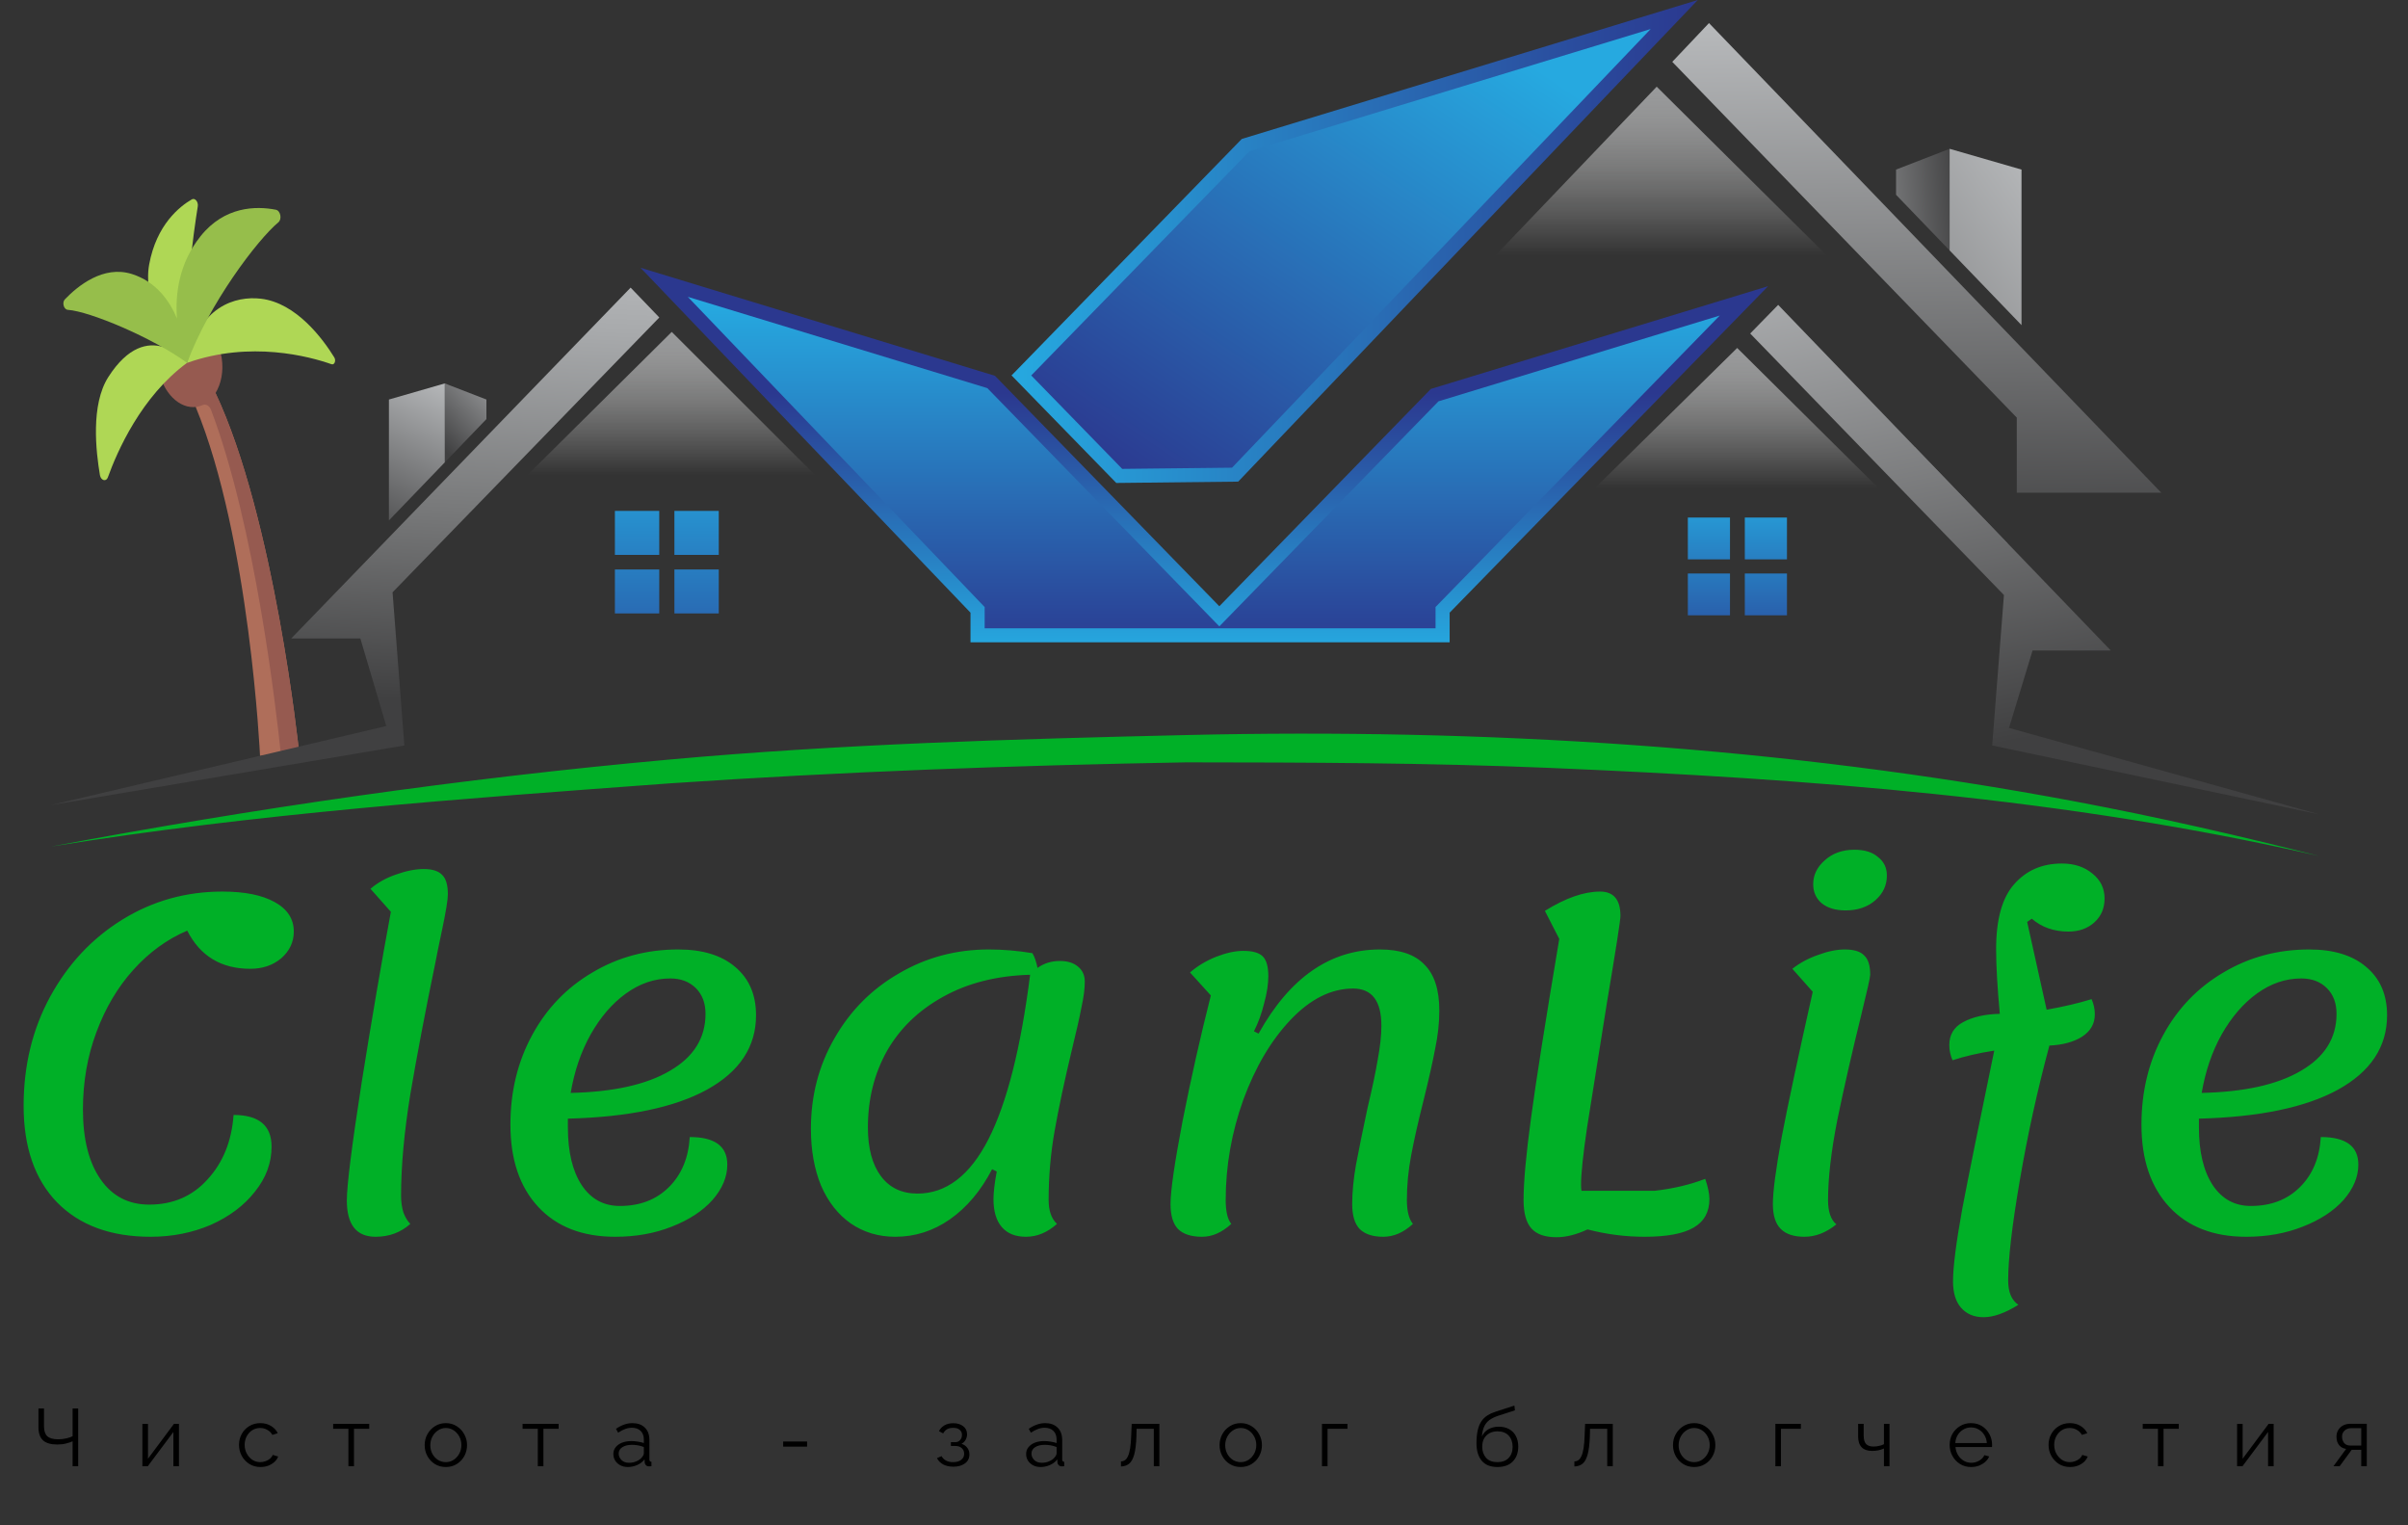 <svg width="90" height="57" viewBox="0 0 90 57" fill="none" xmlns="http://www.w3.org/2000/svg">
<rect x="0" y="0" width="90" height="57" fill="#333333" stroke="none"/>
<path d="M7.313 15.205L8.042 14.659C10.257 19.333 11.17 28.036 11.17 28.036L9.719 28.253C9.719 28.253 9.342 20.111 7.313 15.205Z" fill="#AF6E5A"/>
<path d="M8.015 12.611C8.144 12.832 8.242 13.09 8.286 13.378C8.362 13.88 8.264 14.348 8.055 14.689C10.261 19.37 11.17 28.036 11.17 28.036L10.492 28.137C10.327 26.55 9.537 19.653 7.886 15.314C7.825 15.153 7.688 15.086 7.571 15.138C7.5 15.17 7.426 15.192 7.348 15.204C6.707 15.299 6.08 14.67 5.923 13.791C6.613 13.377 7.307 12.975 8.015 12.611Z" fill="#965A50"/>
<path d="M6.994 13.56C6.864 11.309 7.234 8.698 7.392 7.713C7.42 7.542 7.286 7.383 7.169 7.451C6.711 7.716 5.848 8.399 5.576 9.88C5.454 10.548 5.518 11.718 6.994 13.56Z" fill="#AFD755"/>
<path d="M6.994 13.56C9.366 12.718 11.583 13.326 12.389 13.61C12.501 13.649 12.569 13.478 12.493 13.354C12.075 12.677 11.079 11.317 9.749 11.162C8.814 11.053 7.413 11.435 6.994 13.56Z" fill="#AFD755"/>
<path d="M6.993 13.558C5.277 14.816 4.377 16.877 4.031 17.839C3.968 18.015 3.769 17.957 3.735 17.755C3.589 16.891 3.38 15.128 4.053 14.082C5.529 11.788 6.993 13.558 6.993 13.558Z" fill="#AFD755"/>
<path d="M2.424 11.187C2.906 10.684 3.864 9.903 4.93 10.24C5.821 10.522 6.326 11.217 6.614 11.899C6.546 10.989 6.686 9.843 7.496 8.827C8.389 7.708 9.57 7.692 10.311 7.838C10.485 7.873 10.548 8.188 10.403 8.309C9.614 8.967 7.807 11.361 6.994 13.56C5.684 12.608 3.352 11.635 2.534 11.578C2.384 11.568 2.311 11.305 2.424 11.187Z" fill="#96BE4B"/>
<path fill-rule="evenodd" clip-rule="evenodd" d="M25.107 12.403L16.691 20.749L32.972 20.258L25.107 12.403Z" fill="url(#paint0_linear_136_767)"/>
<path fill-rule="evenodd" clip-rule="evenodd" d="M61.92 3.239L52.497 13.099L71.27 12.518L61.92 3.239Z" fill="url(#paint1_linear_136_767)"/>
<path fill-rule="evenodd" clip-rule="evenodd" d="M64.928 13.003L56.622 21.184L72.738 20.749L64.928 13.003Z" fill="url(#paint2_linear_136_767)"/>
<path fill-rule="evenodd" clip-rule="evenodd" d="M63.455 1.14441e-05L46.411 5.193L37.801 14.036L37.821 14.043L41.722 18.048L46.278 17.998L63.455 1.14441e-05Z" fill="url(#paint3_linear_136_767)"/>
<path fill-rule="evenodd" clip-rule="evenodd" d="M72.868 5.561L72.613 5.66L70.866 6.337V7.279L72.76 9.247L72.868 9.358V5.561Z" fill="url(#paint4_linear_136_767)"/>
<path fill-rule="evenodd" clip-rule="evenodd" d="M75.555 6.337L72.868 5.561V9.358L75.555 12.15V6.337Z" fill="url(#paint5_linear_136_767)"/>
<path fill-rule="evenodd" clip-rule="evenodd" d="M63.874 0.862L62.502 2.311L75.378 15.606V18.412H80.778L63.874 0.862Z" fill="url(#paint6_linear_136_767)"/>
<path fill-rule="evenodd" clip-rule="evenodd" d="M16.624 14.326L16.823 14.405L18.18 14.93V15.661L16.708 17.192L16.624 17.278V14.326Z" fill="url(#paint7_linear_136_767)"/>
<path fill-rule="evenodd" clip-rule="evenodd" d="M14.536 14.93L16.624 14.328V17.278L14.536 19.448V14.93Z" fill="url(#paint8_linear_136_767)"/>
<path fill-rule="evenodd" clip-rule="evenodd" d="M23.57 10.748L24.642 11.864L14.672 22.134L15.113 27.858L1.898 30.086L14.438 27.131L13.468 23.858H10.886L23.57 10.748Z" fill="url(#paint9_linear_136_767)"/>
<path d="M24.64 19.092H22.982V20.736H24.64V19.092Z" fill="url(#paint10_linear_136_767)"/>
<path d="M26.864 19.092H25.206V20.736H26.864V19.092Z" fill="url(#paint11_linear_136_767)"/>
<path d="M24.64 21.281H22.982V22.923H24.64V21.281Z" fill="url(#paint12_linear_136_767)"/>
<path d="M26.864 21.281H25.206V22.923H26.864V21.281Z" fill="url(#paint13_linear_136_767)"/>
<path fill-rule="evenodd" clip-rule="evenodd" d="M71.561 16.699V17.497L75.029 20.936V20.301L71.561 16.699Z" fill="#6D6E70"/>
<path fill-rule="evenodd" clip-rule="evenodd" d="M66.46 11.393L65.414 12.463L74.898 22.235L74.459 27.858L86.675 30.431L75.088 27.202L75.968 24.31H78.893L66.46 11.393Z" fill="url(#paint14_linear_136_767)"/>
<path fill-rule="evenodd" clip-rule="evenodd" d="M23.94 10.006L37.187 14.043L45.573 22.655L53.479 14.534L66.085 10.694L54.181 22.895V24.003H36.273V22.895L23.94 10.006Z" fill="url(#paint15_linear_136_767)"/>
<path fill-rule="evenodd" clip-rule="evenodd" d="M38.543 14.03L46.697 5.654L61.694 1.085L46.048 17.477L41.943 17.522L38.543 14.03Z" fill="url(#paint16_linear_136_767)"/>
<path fill-rule="evenodd" clip-rule="evenodd" d="M36.802 23.48V22.685L25.708 11.093L36.902 14.504L45.573 23.407L53.764 14.997L64.276 11.792L53.654 22.683V23.48H36.802Z" fill="url(#paint17_linear_136_767)"/>
<path d="M66.788 19.34H65.213V20.903H66.788V19.34Z" fill="url(#paint18_linear_136_767)"/>
<path d="M64.659 19.34H63.084V20.903H64.659V19.34Z" fill="url(#paint19_linear_136_767)"/>
<path d="M66.788 21.431H65.213V22.994H66.788V21.431Z" fill="url(#paint20_linear_136_767)"/>
<path d="M64.659 21.431H63.084V22.994H64.659V21.431Z" fill="url(#paint21_linear_136_767)"/>
<path d="M1.904 31.636C1.902 31.636 1.898 31.636 1.894 31.638C9.544 30.197 17.24 29.087 24.997 28.386C31.435 27.802 37.885 27.618 44.345 27.468C55.433 27.209 66.672 27.897 77.576 29.953C80.633 30.53 83.668 31.22 86.68 31.99C77.183 29.811 67.61 29.104 57.876 28.694C53.366 28.506 48.861 28.491 44.349 28.488C37.905 28.602 31.469 28.836 25.038 29.273C17.281 29.843 9.583 30.397 1.904 31.636Z" fill="#00B027"/>
<path d="M5.629 46.217C4.14 46.217 2.973 45.788 2.13 44.929C1.299 44.07 0.883 42.868 0.883 41.322C0.883 39.822 1.212 38.465 1.871 37.251C2.54 36.025 3.441 35.063 4.573 34.365C5.704 33.666 6.951 33.317 8.314 33.317C9.145 33.317 9.798 33.449 10.271 33.712C10.745 33.975 10.981 34.342 10.981 34.812C10.981 35.201 10.825 35.533 10.514 35.808C10.202 36.071 9.815 36.203 9.353 36.203C8.268 36.203 7.482 35.728 6.997 34.777C6.247 35.098 5.577 35.584 4.988 36.237C4.399 36.89 3.937 37.669 3.603 38.573C3.268 39.467 3.1 40.428 3.1 41.459C3.1 42.57 3.32 43.44 3.759 44.07C4.197 44.7 4.804 45.015 5.577 45.015C6.466 45.015 7.194 44.7 7.76 44.07C8.337 43.44 8.66 42.639 8.73 41.665C9.676 41.665 10.15 42.06 10.15 42.85C10.15 43.457 9.942 44.019 9.526 44.534C9.122 45.049 8.574 45.461 7.881 45.771C7.188 46.068 6.437 46.217 5.629 46.217ZM14.037 46.217C13.321 46.217 12.963 45.765 12.963 44.86C12.963 44.299 13.148 42.828 13.518 40.446C13.899 38.064 14.262 35.939 14.609 34.073L13.847 33.214C14.112 32.985 14.43 32.807 14.799 32.681C15.18 32.544 15.527 32.475 15.838 32.475C16.162 32.475 16.393 32.55 16.531 32.699C16.67 32.836 16.739 33.077 16.739 33.42C16.739 33.615 16.67 34.044 16.531 34.708C16.393 35.361 16.306 35.785 16.271 35.98C15.89 37.823 15.579 39.461 15.336 40.892C15.105 42.312 14.99 43.578 14.99 44.688C14.99 44.906 15.019 45.112 15.076 45.307C15.146 45.49 15.232 45.633 15.336 45.736C14.978 46.057 14.545 46.217 14.037 46.217ZM28.257 37.938C28.257 39.117 27.645 40.045 26.421 40.721C25.209 41.385 23.477 41.745 21.225 41.803V42.129C21.225 43.045 21.398 43.767 21.745 44.293C22.091 44.809 22.565 45.066 23.165 45.066C23.916 45.066 24.528 44.832 25.001 44.362C25.474 43.892 25.734 43.269 25.78 42.49C26.716 42.49 27.183 42.833 27.183 43.52C27.183 43.978 26.999 44.419 26.629 44.843C26.26 45.255 25.752 45.587 25.105 45.839C24.47 46.091 23.765 46.217 22.992 46.217C21.768 46.217 20.809 45.845 20.117 45.101C19.424 44.356 19.077 43.331 19.077 42.026C19.077 40.789 19.349 39.673 19.892 38.676C20.434 37.68 21.185 36.901 22.143 36.34C23.102 35.768 24.17 35.481 25.348 35.481C26.26 35.481 26.97 35.699 27.478 36.134C27.997 36.569 28.257 37.17 28.257 37.938ZM25.053 36.564C24.464 36.564 23.91 36.752 23.39 37.13C22.882 37.497 22.443 38.007 22.074 38.659C21.716 39.3 21.468 40.028 21.329 40.841C22.923 40.806 24.158 40.532 25.036 40.016C25.925 39.501 26.369 38.791 26.369 37.886C26.369 37.485 26.248 37.165 26.006 36.924C25.763 36.684 25.446 36.564 25.053 36.564ZM39.193 44.843C39.193 45.244 39.297 45.542 39.505 45.736C39.147 46.057 38.76 46.217 38.345 46.217C37.952 46.217 37.652 46.097 37.444 45.856C37.236 45.616 37.132 45.267 37.132 44.809C37.132 44.557 37.173 44.213 37.254 43.778L37.08 43.692C36.665 44.494 36.139 45.118 35.504 45.565C34.881 46 34.199 46.217 33.46 46.217C32.837 46.217 32.282 46.051 31.797 45.719C31.324 45.387 30.954 44.917 30.689 44.31C30.435 43.692 30.308 42.982 30.308 42.181C30.308 40.944 30.602 39.816 31.191 38.797C31.78 37.766 32.583 36.959 33.599 36.375C34.615 35.779 35.735 35.481 36.959 35.481C37.49 35.481 38.033 35.527 38.587 35.619C38.668 35.756 38.731 35.939 38.778 36.169C39.02 35.997 39.297 35.911 39.609 35.911C39.898 35.911 40.123 35.98 40.285 36.117C40.458 36.254 40.544 36.443 40.544 36.684C40.544 36.947 40.504 37.262 40.423 37.629C40.354 37.995 40.233 38.533 40.059 39.243C39.782 40.4 39.569 41.402 39.419 42.249C39.268 43.097 39.193 43.961 39.193 44.843ZM34.292 44.603C35.365 44.603 36.249 43.927 36.942 42.576C37.635 41.213 38.154 39.163 38.501 36.426C37.254 36.461 36.168 36.735 35.244 37.251C34.332 37.755 33.633 38.43 33.148 39.278C32.675 40.125 32.438 41.075 32.438 42.129C32.438 42.908 32.6 43.515 32.923 43.95C33.247 44.385 33.703 44.603 34.292 44.603ZM44.927 46.217C44.523 46.217 44.223 46.12 44.027 45.925C43.842 45.73 43.749 45.421 43.749 44.998C43.749 44.494 43.9 43.457 44.2 41.889C44.512 40.308 44.864 38.745 45.256 37.199L44.477 36.34C44.754 36.1 45.077 35.905 45.447 35.756C45.828 35.607 46.169 35.533 46.469 35.533C46.815 35.533 47.058 35.602 47.196 35.739C47.335 35.877 47.404 36.123 47.404 36.478C47.404 36.775 47.352 37.113 47.248 37.491C47.156 37.869 47.029 38.218 46.867 38.539L47.04 38.625C48.207 36.529 49.719 35.481 51.578 35.481C52.329 35.481 52.883 35.67 53.241 36.048C53.611 36.415 53.795 36.987 53.795 37.766C53.795 38.224 53.743 38.699 53.639 39.192C53.547 39.684 53.408 40.303 53.224 41.047C53.004 41.917 52.843 42.633 52.739 43.194C52.635 43.744 52.583 44.293 52.583 44.843C52.583 45.255 52.658 45.553 52.808 45.736C52.462 46.057 52.092 46.217 51.7 46.217C51.307 46.217 51.013 46.12 50.816 45.925C50.632 45.73 50.539 45.421 50.539 44.998C50.539 44.562 50.585 44.076 50.678 43.538C50.782 42.988 50.926 42.278 51.111 41.408C51.284 40.686 51.411 40.085 51.492 39.604C51.584 39.112 51.63 38.688 51.63 38.333C51.63 37.405 51.278 36.941 50.574 36.941C49.754 36.941 48.974 37.331 48.236 38.109C47.508 38.877 46.919 39.873 46.469 41.098C46.03 42.324 45.811 43.572 45.811 44.843C45.811 45.267 45.88 45.565 46.019 45.736C45.672 46.057 45.308 46.217 44.927 46.217ZM63.734 44.053C63.838 44.362 63.89 44.614 63.89 44.809C63.89 45.29 63.694 45.645 63.301 45.874C62.909 46.103 62.297 46.217 61.465 46.217C60.749 46.217 60.039 46.126 59.335 45.942C58.919 46.137 58.532 46.234 58.174 46.234C57.747 46.234 57.435 46.126 57.239 45.908C57.042 45.691 56.944 45.335 56.944 44.843C56.944 44.167 57.037 43.148 57.222 41.785C57.406 40.411 57.759 38.178 58.278 35.086L57.741 34.038C58.515 33.557 59.202 33.317 59.803 33.317C60.31 33.317 60.565 33.62 60.565 34.227C60.565 34.388 60.397 35.464 60.062 37.457C59.727 39.552 59.479 41.11 59.318 42.129C59.167 43.148 59.092 43.864 59.092 44.276C59.092 44.379 59.098 44.454 59.11 44.499H61.846C62.539 44.419 63.168 44.27 63.734 44.053ZM68.982 34.021C68.612 34.021 68.317 33.935 68.099 33.764C67.879 33.581 67.769 33.34 67.769 33.042C67.769 32.699 67.914 32.401 68.202 32.149C68.491 31.886 68.861 31.754 69.311 31.754C69.692 31.754 69.986 31.846 70.194 32.029C70.414 32.2 70.523 32.43 70.523 32.716C70.523 33.082 70.379 33.392 70.09 33.643C69.802 33.895 69.432 34.021 68.982 34.021ZM67.44 46.217C67.048 46.217 66.753 46.12 66.557 45.925C66.361 45.73 66.262 45.421 66.262 44.998C66.262 44.528 66.372 43.692 66.592 42.49C66.822 41.287 67.209 39.478 67.752 37.062L66.99 36.203C67.267 35.985 67.585 35.813 67.943 35.688C68.312 35.55 68.647 35.481 68.947 35.481C69.293 35.481 69.536 35.556 69.675 35.705C69.825 35.842 69.9 36.083 69.9 36.426C69.9 36.518 69.79 37.01 69.571 37.903C69.213 39.358 68.912 40.675 68.67 41.854C68.439 43.034 68.324 44.03 68.324 44.843C68.324 45.278 68.427 45.582 68.635 45.753C68.254 46.063 67.856 46.217 67.44 46.217ZM77.308 34.812C76.765 34.812 76.309 34.651 75.939 34.331L75.766 34.451L76.494 37.732C77.14 37.617 77.7 37.485 78.174 37.337C78.254 37.52 78.295 37.709 78.295 37.903C78.295 38.258 78.133 38.539 77.81 38.745C77.498 38.94 77.094 39.048 76.597 39.072C76.147 40.743 75.778 42.427 75.489 44.122C75.2 45.805 75.056 47.047 75.056 47.849C75.056 48.284 75.183 48.588 75.437 48.76C74.941 49.069 74.507 49.223 74.138 49.223C73.78 49.223 73.497 49.103 73.289 48.862C73.093 48.633 72.995 48.307 72.995 47.883C72.995 47.345 73.111 46.441 73.341 45.169C73.584 43.898 73.982 41.929 74.536 39.26C73.948 39.352 73.428 39.472 72.977 39.621C72.897 39.438 72.856 39.249 72.856 39.054C72.856 38.665 73.03 38.379 73.376 38.195C73.734 38.001 74.19 37.898 74.744 37.886C74.652 36.901 74.606 36.094 74.606 35.464C74.606 34.353 74.831 33.546 75.281 33.042C75.731 32.527 76.326 32.269 77.065 32.269C77.527 32.269 77.908 32.395 78.208 32.647C78.509 32.888 78.659 33.197 78.659 33.575C78.659 33.941 78.532 34.239 78.278 34.468C78.024 34.697 77.7 34.812 77.308 34.812ZM89.218 37.938C89.218 39.117 88.605 40.045 87.382 40.721C86.169 41.385 84.437 41.745 82.186 41.803V42.129C82.186 43.045 82.359 43.767 82.705 44.293C83.052 44.809 83.525 45.066 84.125 45.066C84.876 45.066 85.488 44.832 85.961 44.362C86.434 43.892 86.695 43.269 86.741 42.49C87.676 42.49 88.144 42.833 88.144 43.52C88.144 43.978 87.959 44.419 87.59 44.843C87.22 45.255 86.712 45.587 86.065 45.839C85.43 46.091 84.726 46.217 83.952 46.217C82.728 46.217 81.77 45.845 81.077 45.101C80.384 44.356 80.038 43.331 80.038 42.026C80.038 40.789 80.309 39.673 80.852 38.676C81.394 37.68 82.145 36.901 83.103 36.34C84.062 35.768 85.13 35.481 86.308 35.481C87.22 35.481 87.93 35.699 88.438 36.134C88.958 36.569 89.218 37.17 89.218 37.938ZM86.013 36.564C85.424 36.564 84.87 36.752 84.35 37.13C83.843 37.497 83.404 38.007 83.034 38.659C82.676 39.3 82.428 40.028 82.289 40.841C83.883 40.806 85.118 40.532 85.996 40.016C86.885 39.501 87.329 38.791 87.329 37.886C87.329 37.485 87.209 37.165 86.966 36.924C86.724 36.684 86.406 36.564 86.013 36.564Z" fill="#00B027"/>
<path d="M2.714 54.791V53.861C2.644 53.892 2.561 53.919 2.463 53.943C2.367 53.968 2.259 53.98 2.141 53.98C1.9 53.98 1.722 53.928 1.608 53.825C1.494 53.719 1.437 53.553 1.437 53.327V52.634H1.645V53.302C1.645 53.47 1.686 53.593 1.767 53.67C1.851 53.747 1.986 53.785 2.172 53.785C2.276 53.785 2.377 53.774 2.475 53.752C2.573 53.73 2.653 53.702 2.714 53.67V52.634H2.922V54.791H2.714ZM5.322 54.791V53.211H5.531V54.511L6.502 53.208H6.688V54.791H6.48V53.512L5.524 54.791H5.322ZM9.735 54.821C9.58 54.821 9.442 54.784 9.322 54.709C9.201 54.632 9.106 54.532 9.037 54.408C8.968 54.282 8.933 54.145 8.933 53.995C8.933 53.845 8.967 53.709 9.034 53.588C9.101 53.464 9.195 53.366 9.316 53.293C9.436 53.218 9.575 53.181 9.732 53.181C9.881 53.181 10.012 53.215 10.124 53.284C10.239 53.351 10.325 53.442 10.382 53.557L10.18 53.621C10.135 53.54 10.071 53.477 9.99 53.433C9.91 53.386 9.821 53.363 9.723 53.363C9.615 53.363 9.517 53.39 9.429 53.445C9.343 53.5 9.274 53.576 9.221 53.673C9.17 53.768 9.144 53.875 9.144 53.995C9.144 54.114 9.171 54.223 9.224 54.32C9.277 54.417 9.347 54.495 9.435 54.554C9.523 54.611 9.62 54.639 9.726 54.639C9.796 54.639 9.863 54.627 9.928 54.602C9.994 54.578 10.05 54.546 10.097 54.505C10.144 54.463 10.175 54.417 10.192 54.368L10.397 54.429C10.368 54.504 10.322 54.572 10.256 54.633C10.191 54.691 10.113 54.738 10.023 54.773C9.934 54.805 9.838 54.821 9.735 54.821ZM13.022 54.791V53.393H12.452V53.208H13.8V53.393H13.23V54.791H13.022ZM16.662 54.821C16.509 54.821 16.372 54.784 16.252 54.709C16.134 54.634 16.041 54.535 15.973 54.411C15.906 54.285 15.872 54.15 15.872 54.004C15.872 53.856 15.906 53.72 15.973 53.597C16.043 53.471 16.137 53.371 16.255 53.296C16.375 53.219 16.511 53.181 16.662 53.181C16.816 53.181 16.951 53.219 17.07 53.296C17.19 53.371 17.284 53.471 17.352 53.597C17.421 53.72 17.456 53.856 17.456 54.004C17.456 54.15 17.422 54.285 17.355 54.411C17.287 54.535 17.193 54.634 17.073 54.709C16.954 54.784 16.818 54.821 16.662 54.821ZM16.083 54.007C16.083 54.124 16.109 54.232 16.16 54.329C16.213 54.424 16.284 54.5 16.371 54.557C16.459 54.611 16.556 54.639 16.662 54.639C16.768 54.639 16.866 54.611 16.953 54.554C17.041 54.497 17.112 54.42 17.165 54.323C17.218 54.226 17.244 54.118 17.244 54.001C17.244 53.883 17.218 53.776 17.165 53.679C17.112 53.582 17.041 53.505 16.953 53.448C16.866 53.391 16.768 53.363 16.662 53.363C16.558 53.363 16.462 53.392 16.374 53.451C16.287 53.508 16.216 53.585 16.163 53.682C16.11 53.779 16.083 53.888 16.083 54.007ZM20.101 54.791V53.393H19.532V53.208H20.879V53.393H20.31V54.791H20.101ZM22.924 54.335C22.924 54.238 22.953 54.154 23.01 54.083C23.067 54.01 23.146 53.953 23.246 53.913C23.348 53.872 23.466 53.852 23.598 53.852C23.676 53.852 23.757 53.859 23.84 53.873C23.924 53.885 23.999 53.903 24.064 53.925V53.791C24.064 53.658 24.024 53.551 23.945 53.472C23.865 53.393 23.755 53.354 23.614 53.354C23.53 53.354 23.446 53.37 23.363 53.402C23.279 53.433 23.192 53.478 23.102 53.539L23.023 53.393C23.127 53.322 23.229 53.27 23.329 53.235C23.429 53.199 23.531 53.181 23.635 53.181C23.831 53.181 23.986 53.236 24.101 53.348C24.215 53.459 24.272 53.613 24.272 53.809V54.542C24.272 54.596 24.298 54.625 24.349 54.627V54.791C24.304 54.797 24.272 54.799 24.254 54.797C24.203 54.795 24.164 54.779 24.137 54.748C24.111 54.718 24.097 54.685 24.095 54.651L24.091 54.535C24.02 54.627 23.927 54.697 23.813 54.748C23.698 54.797 23.582 54.821 23.464 54.821C23.359 54.821 23.267 54.8 23.185 54.757C23.103 54.713 23.039 54.654 22.992 54.581C22.947 54.506 22.924 54.424 22.924 54.335ZM23.994 54.456C24.04 54.402 24.064 54.351 24.064 54.305V54.074C23.923 54.019 23.776 53.992 23.623 53.992C23.474 53.992 23.353 54.021 23.261 54.08C23.169 54.139 23.124 54.219 23.124 54.32C23.124 54.407 23.157 54.486 23.225 54.557C23.294 54.628 23.39 54.663 23.513 54.663C23.613 54.663 23.706 54.644 23.791 54.605C23.879 54.567 23.947 54.517 23.994 54.456ZM29.271 54.059V53.867H30.165V54.059H29.271ZM35.635 54.809C35.488 54.809 35.361 54.782 35.255 54.727C35.151 54.67 35.072 54.591 35.019 54.49L35.191 54.414C35.23 54.485 35.286 54.541 35.359 54.581C35.433 54.62 35.522 54.639 35.626 54.639C35.751 54.639 35.849 54.611 35.923 54.554C35.999 54.497 36.036 54.421 36.036 54.326C36.036 54.241 36.007 54.171 35.947 54.116C35.888 54.062 35.807 54.034 35.703 54.034H35.54V53.892H35.715C35.782 53.892 35.838 53.866 35.883 53.816C35.93 53.763 35.954 53.698 35.954 53.621C35.954 53.542 35.925 53.478 35.868 53.43C35.813 53.381 35.731 53.357 35.623 53.357C35.447 53.357 35.324 53.427 35.252 53.566L35.093 53.481C35.14 53.388 35.209 53.315 35.301 53.263C35.393 53.21 35.502 53.184 35.629 53.184C35.78 53.184 35.904 53.221 36 53.296C36.096 53.369 36.144 53.47 36.144 53.6C36.144 53.675 36.125 53.745 36.088 53.809C36.052 53.874 36.001 53.922 35.935 53.952C36.029 53.983 36.102 54.033 36.153 54.104C36.206 54.173 36.232 54.255 36.232 54.35C36.232 54.494 36.176 54.606 36.064 54.687C35.952 54.768 35.809 54.809 35.635 54.809ZM38.352 54.335C38.352 54.238 38.38 54.154 38.438 54.083C38.495 54.01 38.574 53.953 38.674 53.913C38.776 53.872 38.893 53.852 39.026 53.852C39.103 53.852 39.184 53.859 39.268 53.873C39.352 53.885 39.426 53.903 39.491 53.925V53.791C39.491 53.658 39.452 53.551 39.372 53.472C39.292 53.393 39.182 53.354 39.041 53.354C38.957 53.354 38.874 53.37 38.79 53.402C38.706 53.433 38.619 53.478 38.53 53.539L38.45 53.393C38.554 53.322 38.656 53.27 38.756 53.235C38.856 53.199 38.959 53.181 39.063 53.181C39.259 53.181 39.414 53.236 39.528 53.348C39.642 53.459 39.7 53.613 39.7 53.809V54.542C39.7 54.596 39.725 54.625 39.776 54.627V54.791C39.731 54.797 39.7 54.799 39.681 54.797C39.63 54.795 39.592 54.779 39.565 54.748C39.538 54.718 39.524 54.685 39.522 54.651L39.519 54.535C39.447 54.627 39.355 54.697 39.24 54.748C39.126 54.797 39.01 54.821 38.891 54.821C38.787 54.821 38.694 54.8 38.612 54.757C38.531 54.713 38.466 54.654 38.419 54.581C38.374 54.506 38.352 54.424 38.352 54.335ZM39.421 54.456C39.468 54.402 39.491 54.351 39.491 54.305V54.074C39.35 54.019 39.203 53.992 39.05 53.992C38.901 53.992 38.781 54.021 38.689 54.08C38.597 54.139 38.551 54.219 38.551 54.32C38.551 54.407 38.585 54.486 38.652 54.557C38.721 54.628 38.818 54.663 38.94 54.663C39.04 54.663 39.133 54.644 39.219 54.605C39.307 54.567 39.374 54.517 39.421 54.456ZM41.896 54.8V54.611C41.949 54.611 41.997 54.597 42.04 54.569C42.085 54.541 42.123 54.491 42.156 54.42C42.191 54.349 42.218 54.251 42.239 54.125C42.259 54 42.273 53.841 42.279 53.648L42.297 53.208H43.332V54.791H43.124V53.393H42.481L42.475 53.667C42.464 53.96 42.437 54.189 42.392 54.353C42.347 54.517 42.283 54.633 42.199 54.7C42.117 54.764 42.016 54.798 41.896 54.8ZM46.372 54.821C46.219 54.821 46.082 54.784 45.962 54.709C45.843 54.634 45.75 54.535 45.683 54.411C45.615 54.285 45.582 54.15 45.582 54.004C45.582 53.856 45.615 53.72 45.683 53.597C45.752 53.471 45.846 53.371 45.965 53.296C46.085 53.219 46.221 53.181 46.372 53.181C46.525 53.181 46.661 53.219 46.779 53.296C46.9 53.371 46.994 53.471 47.061 53.597C47.131 53.72 47.165 53.856 47.165 54.004C47.165 54.15 47.132 54.285 47.064 54.411C46.997 54.535 46.903 54.634 46.782 54.709C46.664 54.784 46.527 54.821 46.372 54.821ZM45.793 54.007C45.793 54.124 45.819 54.232 45.87 54.329C45.923 54.424 45.993 54.5 46.081 54.557C46.169 54.611 46.266 54.639 46.372 54.639C46.478 54.639 46.575 54.611 46.663 54.554C46.751 54.497 46.821 54.42 46.874 54.323C46.927 54.226 46.954 54.118 46.954 54.001C46.954 53.883 46.927 53.776 46.874 53.679C46.821 53.582 46.751 53.505 46.663 53.448C46.575 53.391 46.478 53.363 46.372 53.363C46.268 53.363 46.172 53.392 46.084 53.451C45.996 53.508 45.926 53.585 45.873 53.682C45.82 53.779 45.793 53.888 45.793 54.007ZM49.41 54.791V53.208H50.362V53.393H49.618V54.791H49.41ZM55.965 54.821C55.708 54.821 55.513 54.743 55.38 54.587C55.25 54.429 55.184 54.212 55.184 53.934C55.184 53.738 55.201 53.572 55.233 53.436C55.266 53.3 55.314 53.188 55.377 53.099C55.441 53.01 55.518 52.938 55.61 52.883C55.704 52.826 55.811 52.78 55.931 52.743L56.602 52.525L56.621 52.704L55.974 52.913C55.852 52.956 55.749 53.008 55.665 53.068C55.583 53.129 55.519 53.209 55.472 53.308C55.427 53.406 55.399 53.53 55.386 53.682C55.437 53.564 55.518 53.474 55.628 53.411C55.741 53.347 55.87 53.314 56.014 53.314C56.17 53.314 56.301 53.346 56.409 53.408C56.52 53.471 56.604 53.558 56.66 53.67C56.718 53.781 56.746 53.91 56.746 54.056C56.746 54.286 56.679 54.472 56.544 54.611C56.411 54.751 56.219 54.821 55.965 54.821ZM55.965 54.639C56.147 54.639 56.287 54.587 56.385 54.484C56.485 54.379 56.535 54.239 56.535 54.065C56.535 53.895 56.486 53.756 56.388 53.648C56.29 53.541 56.149 53.487 55.965 53.487C55.859 53.487 55.763 53.51 55.677 53.554C55.592 53.599 55.523 53.664 55.472 53.749C55.423 53.834 55.399 53.939 55.399 54.065C55.399 54.231 55.447 54.368 55.543 54.478C55.641 54.585 55.782 54.639 55.965 54.639ZM58.843 54.8V54.611C58.896 54.611 58.944 54.597 58.987 54.569C59.032 54.541 59.07 54.491 59.103 54.42C59.138 54.349 59.165 54.251 59.186 54.125C59.206 54 59.219 53.841 59.226 53.648L59.244 53.208H60.279V54.791H60.071V53.393H59.428L59.422 53.667C59.412 53.96 59.384 54.189 59.339 54.353C59.294 54.517 59.23 54.633 59.146 54.7C59.064 54.764 58.963 54.798 58.843 54.8ZM63.319 54.821C63.166 54.821 63.029 54.784 62.909 54.709C62.79 54.634 62.697 54.535 62.63 54.411C62.562 54.285 62.529 54.15 62.529 54.004C62.529 53.856 62.562 53.72 62.63 53.597C62.699 53.471 62.793 53.371 62.911 53.296C63.032 53.219 63.168 53.181 63.319 53.181C63.472 53.181 63.608 53.219 63.726 53.296C63.847 53.371 63.941 53.471 64.008 53.597C64.078 53.72 64.112 53.856 64.112 54.004C64.112 54.15 64.079 54.285 64.011 54.411C63.944 54.535 63.85 54.634 63.73 54.709C63.611 54.784 63.474 54.821 63.319 54.821ZM62.74 54.007C62.74 54.124 62.765 54.232 62.817 54.329C62.87 54.424 62.94 54.5 63.028 54.557C63.116 54.611 63.213 54.639 63.319 54.639C63.425 54.639 63.522 54.611 63.61 54.554C63.698 54.497 63.769 54.42 63.821 54.323C63.874 54.226 63.901 54.118 63.901 54.001C63.901 53.883 63.874 53.776 63.821 53.679C63.769 53.582 63.698 53.505 63.61 53.448C63.522 53.391 63.425 53.363 63.319 53.363C63.215 53.363 63.119 53.392 63.031 53.451C62.943 53.508 62.873 53.585 62.819 53.682C62.767 53.779 62.74 53.888 62.74 54.007ZM66.356 54.791V53.208H67.309V53.393H66.565V54.791H66.356ZM70.413 54.791V54.129C70.285 54.189 70.14 54.22 69.978 54.22C69.625 54.22 69.448 54.038 69.448 53.676V53.208H69.656V53.648C69.656 53.79 69.685 53.894 69.742 53.958C69.802 54.023 69.895 54.056 70.024 54.056C70.097 54.056 70.169 54.047 70.238 54.031C70.31 54.015 70.368 53.994 70.413 53.968V53.208H70.621V54.791H70.413ZM73.668 54.821C73.515 54.821 73.378 54.784 73.257 54.709C73.137 54.634 73.043 54.533 72.973 54.408C72.903 54.282 72.869 54.145 72.869 53.995C72.869 53.847 72.902 53.711 72.969 53.588C73.039 53.464 73.134 53.366 73.255 53.293C73.375 53.218 73.512 53.181 73.665 53.181C73.822 53.181 73.96 53.218 74.078 53.293C74.197 53.368 74.289 53.467 74.354 53.591C74.421 53.712 74.455 53.846 74.455 53.992C74.455 54.024 74.454 54.051 74.452 54.074H73.086C73.097 54.187 73.129 54.288 73.184 54.378C73.239 54.465 73.31 54.535 73.396 54.587C73.481 54.638 73.576 54.663 73.677 54.663C73.781 54.663 73.88 54.637 73.972 54.584C74.063 54.532 74.129 54.463 74.168 54.378L74.348 54.426C74.316 54.503 74.264 54.572 74.195 54.633C74.127 54.691 74.049 54.738 73.959 54.773C73.87 54.805 73.772 54.821 73.668 54.821ZM73.08 53.925H74.259C74.251 53.812 74.219 53.711 74.164 53.624C74.109 53.535 74.039 53.466 73.953 53.418C73.867 53.367 73.772 53.342 73.668 53.342C73.564 53.342 73.469 53.367 73.383 53.418C73.298 53.466 73.227 53.535 73.172 53.624C73.119 53.711 73.088 53.812 73.08 53.925ZM77.368 54.821C77.213 54.821 77.075 54.784 76.954 54.709C76.834 54.632 76.739 54.532 76.67 54.408C76.6 54.282 76.566 54.145 76.566 53.995C76.566 53.845 76.599 53.709 76.666 53.588C76.734 53.464 76.828 53.366 76.948 53.293C77.069 53.218 77.208 53.181 77.365 53.181C77.514 53.181 77.645 53.215 77.757 53.284C77.872 53.351 77.957 53.442 78.014 53.557L77.812 53.621C77.767 53.54 77.704 53.477 77.622 53.433C77.543 53.386 77.454 53.363 77.356 53.363C77.248 53.363 77.15 53.39 77.062 53.445C76.976 53.5 76.906 53.576 76.854 53.673C76.802 53.768 76.777 53.875 76.777 53.995C76.777 54.114 76.803 54.223 76.856 54.32C76.91 54.417 76.98 54.495 77.068 54.554C77.156 54.611 77.253 54.639 77.359 54.639C77.428 54.639 77.496 54.627 77.561 54.602C77.627 54.578 77.683 54.546 77.73 54.505C77.776 54.463 77.808 54.417 77.824 54.368L78.03 54.429C78.001 54.504 77.954 54.572 77.889 54.633C77.824 54.691 77.746 54.738 77.656 54.773C77.566 54.805 77.47 54.821 77.368 54.821ZM80.655 54.791V53.393H80.085V53.208H81.433V53.393H80.863V54.791H80.655ZM83.612 54.791V53.211H83.82V54.511L84.791 53.208H84.978V54.791H84.77V53.512L83.814 54.791H83.612ZM87.214 54.791L87.688 54.144C87.578 54.129 87.49 54.083 87.425 54.004C87.359 53.925 87.327 53.818 87.327 53.682C87.327 53.593 87.348 53.513 87.391 53.442C87.434 53.369 87.494 53.311 87.572 53.269C87.651 53.226 87.744 53.205 87.851 53.205H88.46V54.791H88.252V54.177H87.896L87.446 54.791H87.214ZM87.847 54.019H88.252V53.369H87.884C87.778 53.369 87.693 53.399 87.63 53.46C87.567 53.519 87.535 53.594 87.535 53.685C87.535 53.778 87.561 53.857 87.612 53.922C87.665 53.987 87.743 54.019 87.847 54.019Z" fill="black"/>
<defs>
<linearGradient id="paint0_linear_136_767" x1="24.832" y1="17.748" x2="24.832" y2="10.621" gradientUnits="userSpaceOnUse">
<stop stop-color="white" stop-opacity="0"/>
<stop offset="0.165" stop-color="#FAFAFA" stop-opacity="0.165"/>
<stop offset="0.37" stop-color="#EAEBEB" stop-opacity="0.37"/>
<stop offset="0.597" stop-color="#D1D2D3" stop-opacity="0.597"/>
<stop offset="0.837" stop-color="#AEB0B2" stop-opacity="0.837"/>
<stop offset="1" stop-color="#929497"/>
</linearGradient>
<linearGradient id="paint1_linear_136_767" x1="61.885" y1="9.554" x2="61.885" y2="1.133" gradientUnits="userSpaceOnUse">
<stop stop-color="white" stop-opacity="0"/>
<stop offset="0.165" stop-color="#FAFAFA" stop-opacity="0.165"/>
<stop offset="0.37" stop-color="#EAEBEB" stop-opacity="0.37"/>
<stop offset="0.597" stop-color="#D1D2D3" stop-opacity="0.597"/>
<stop offset="0.837" stop-color="#AEB0B2" stop-opacity="0.837"/>
<stop offset="1" stop-color="#929497"/>
</linearGradient>
<linearGradient id="paint2_linear_136_767" x1="64.681" y1="18.244" x2="64.681" y2="11.255" gradientUnits="userSpaceOnUse">
<stop stop-color="white" stop-opacity="0"/>
<stop offset="0.165" stop-color="#FAFAFA" stop-opacity="0.165"/>
<stop offset="0.37" stop-color="#EAEBEB" stop-opacity="0.37"/>
<stop offset="0.597" stop-color="#D1D2D3" stop-opacity="0.597"/>
<stop offset="0.837" stop-color="#AEB0B2" stop-opacity="0.837"/>
<stop offset="1" stop-color="#929497"/>
</linearGradient>
<linearGradient id="paint3_linear_136_767" x1="37.802" y1="9.024" x2="63.456" y2="9.024" gradientUnits="userSpaceOnUse">
<stop stop-color="#26A9E0"/>
<stop offset="1" stop-color="#2B388F"/>
</linearGradient>
<linearGradient id="paint4_linear_136_767" x1="67.299" y1="7.901" x2="73.314" y2="7.415" gradientUnits="userSpaceOnUse">
<stop stop-color="#BBBDBF"/>
<stop offset="1" stop-color="#404041"/>
</linearGradient>
<linearGradient id="paint5_linear_136_767" x1="77.395" y1="6.675" x2="60.914" y2="18.146" gradientUnits="userSpaceOnUse">
<stop stop-color="#BBBDBF"/>
<stop offset="1" stop-color="#404041"/>
</linearGradient>
<linearGradient id="paint6_linear_136_767" x1="71.539" y1="0.22" x2="71.743" y2="21.24" gradientUnits="userSpaceOnUse">
<stop stop-color="#BBBDBF"/>
<stop offset="1" stop-color="#404041"/>
</linearGradient>
<linearGradient id="paint7_linear_136_767" x1="19.182" y1="13.387" x2="16.125" y2="16.322" gradientUnits="userSpaceOnUse">
<stop stop-color="#BBBDBF"/>
<stop offset="1" stop-color="#404041"/>
</linearGradient>
<linearGradient id="paint8_linear_136_767" x1="16.612" y1="13.965" x2="13.53" y2="20.462" gradientUnits="userSpaceOnUse">
<stop stop-color="#BBBDBF"/>
<stop offset="1" stop-color="#404041"/>
</linearGradient>
<linearGradient id="paint9_linear_136_767" x1="13.861" y1="8.516" x2="13.044" y2="26.033" gradientUnits="userSpaceOnUse">
<stop stop-color="#BBBDBF"/>
<stop offset="0.195" stop-color="#A8AAAC"/>
<stop offset="0.591" stop-color="#78797A"/>
<stop offset="1" stop-color="#404041"/>
</linearGradient>
<linearGradient id="paint10_linear_136_767" x1="23.81" y1="16.826" x2="23.81" y2="27.63" gradientUnits="userSpaceOnUse">
<stop stop-color="#26A9E0"/>
<stop offset="1" stop-color="#2B388F"/>
</linearGradient>
<linearGradient id="paint11_linear_136_767" x1="26.035" y1="16.826" x2="26.035" y2="27.63" gradientUnits="userSpaceOnUse">
<stop stop-color="#26A9E0"/>
<stop offset="1" stop-color="#2B388F"/>
</linearGradient>
<linearGradient id="paint12_linear_136_767" x1="23.81" y1="17.042" x2="23.81" y2="27.843" gradientUnits="userSpaceOnUse">
<stop stop-color="#26A9E0"/>
<stop offset="1" stop-color="#2B388F"/>
</linearGradient>
<linearGradient id="paint13_linear_136_767" x1="26.035" y1="17.042" x2="26.035" y2="27.843" gradientUnits="userSpaceOnUse">
<stop stop-color="#26A9E0"/>
<stop offset="1" stop-color="#2B388F"/>
</linearGradient>
<linearGradient id="paint14_linear_136_767" x1="73.06" y1="6.502" x2="77.15" y2="27.328" gradientUnits="userSpaceOnUse">
<stop stop-color="#BBBDBF"/>
<stop offset="1" stop-color="#404041"/>
</linearGradient>
<linearGradient id="paint15_linear_136_767" x1="45.012" y1="24.298" x2="45.012" y2="14.688" gradientUnits="userSpaceOnUse">
<stop stop-color="#26A9E0"/>
<stop offset="1" stop-color="#2B388F"/>
</linearGradient>
<linearGradient id="paint16_linear_136_767" x1="54.788" y1="0.741" x2="42.67" y2="18.724" gradientUnits="userSpaceOnUse">
<stop stop-color="#26A9E0"/>
<stop offset="1" stop-color="#2B388F"/>
</linearGradient>
<linearGradient id="paint17_linear_136_767" x1="44.992" y1="11.323" x2="44.992" y2="24.657" gradientUnits="userSpaceOnUse">
<stop stop-color="#26A9E0"/>
<stop offset="1" stop-color="#2B388F"/>
</linearGradient>
<linearGradient id="paint18_linear_136_767" x1="66" y1="18.203" x2="66" y2="25.324" gradientUnits="userSpaceOnUse">
<stop stop-color="#26A9E0"/>
<stop offset="1" stop-color="#2B388F"/>
</linearGradient>
<linearGradient id="paint19_linear_136_767" x1="63.872" y1="18.203" x2="63.872" y2="25.324" gradientUnits="userSpaceOnUse">
<stop stop-color="#26A9E0"/>
<stop offset="1" stop-color="#2B388F"/>
</linearGradient>
<linearGradient id="paint20_linear_136_767" x1="66" y1="18.418" x2="66" y2="25.539" gradientUnits="userSpaceOnUse">
<stop stop-color="#26A9E0"/>
<stop offset="1" stop-color="#2B388F"/>
</linearGradient>
<linearGradient id="paint21_linear_136_767" x1="63.872" y1="18.418" x2="63.872" y2="25.539" gradientUnits="userSpaceOnUse">
<stop stop-color="#26A9E0"/>
<stop offset="1" stop-color="#2B388F"/>
</linearGradient>
</defs>
</svg>

